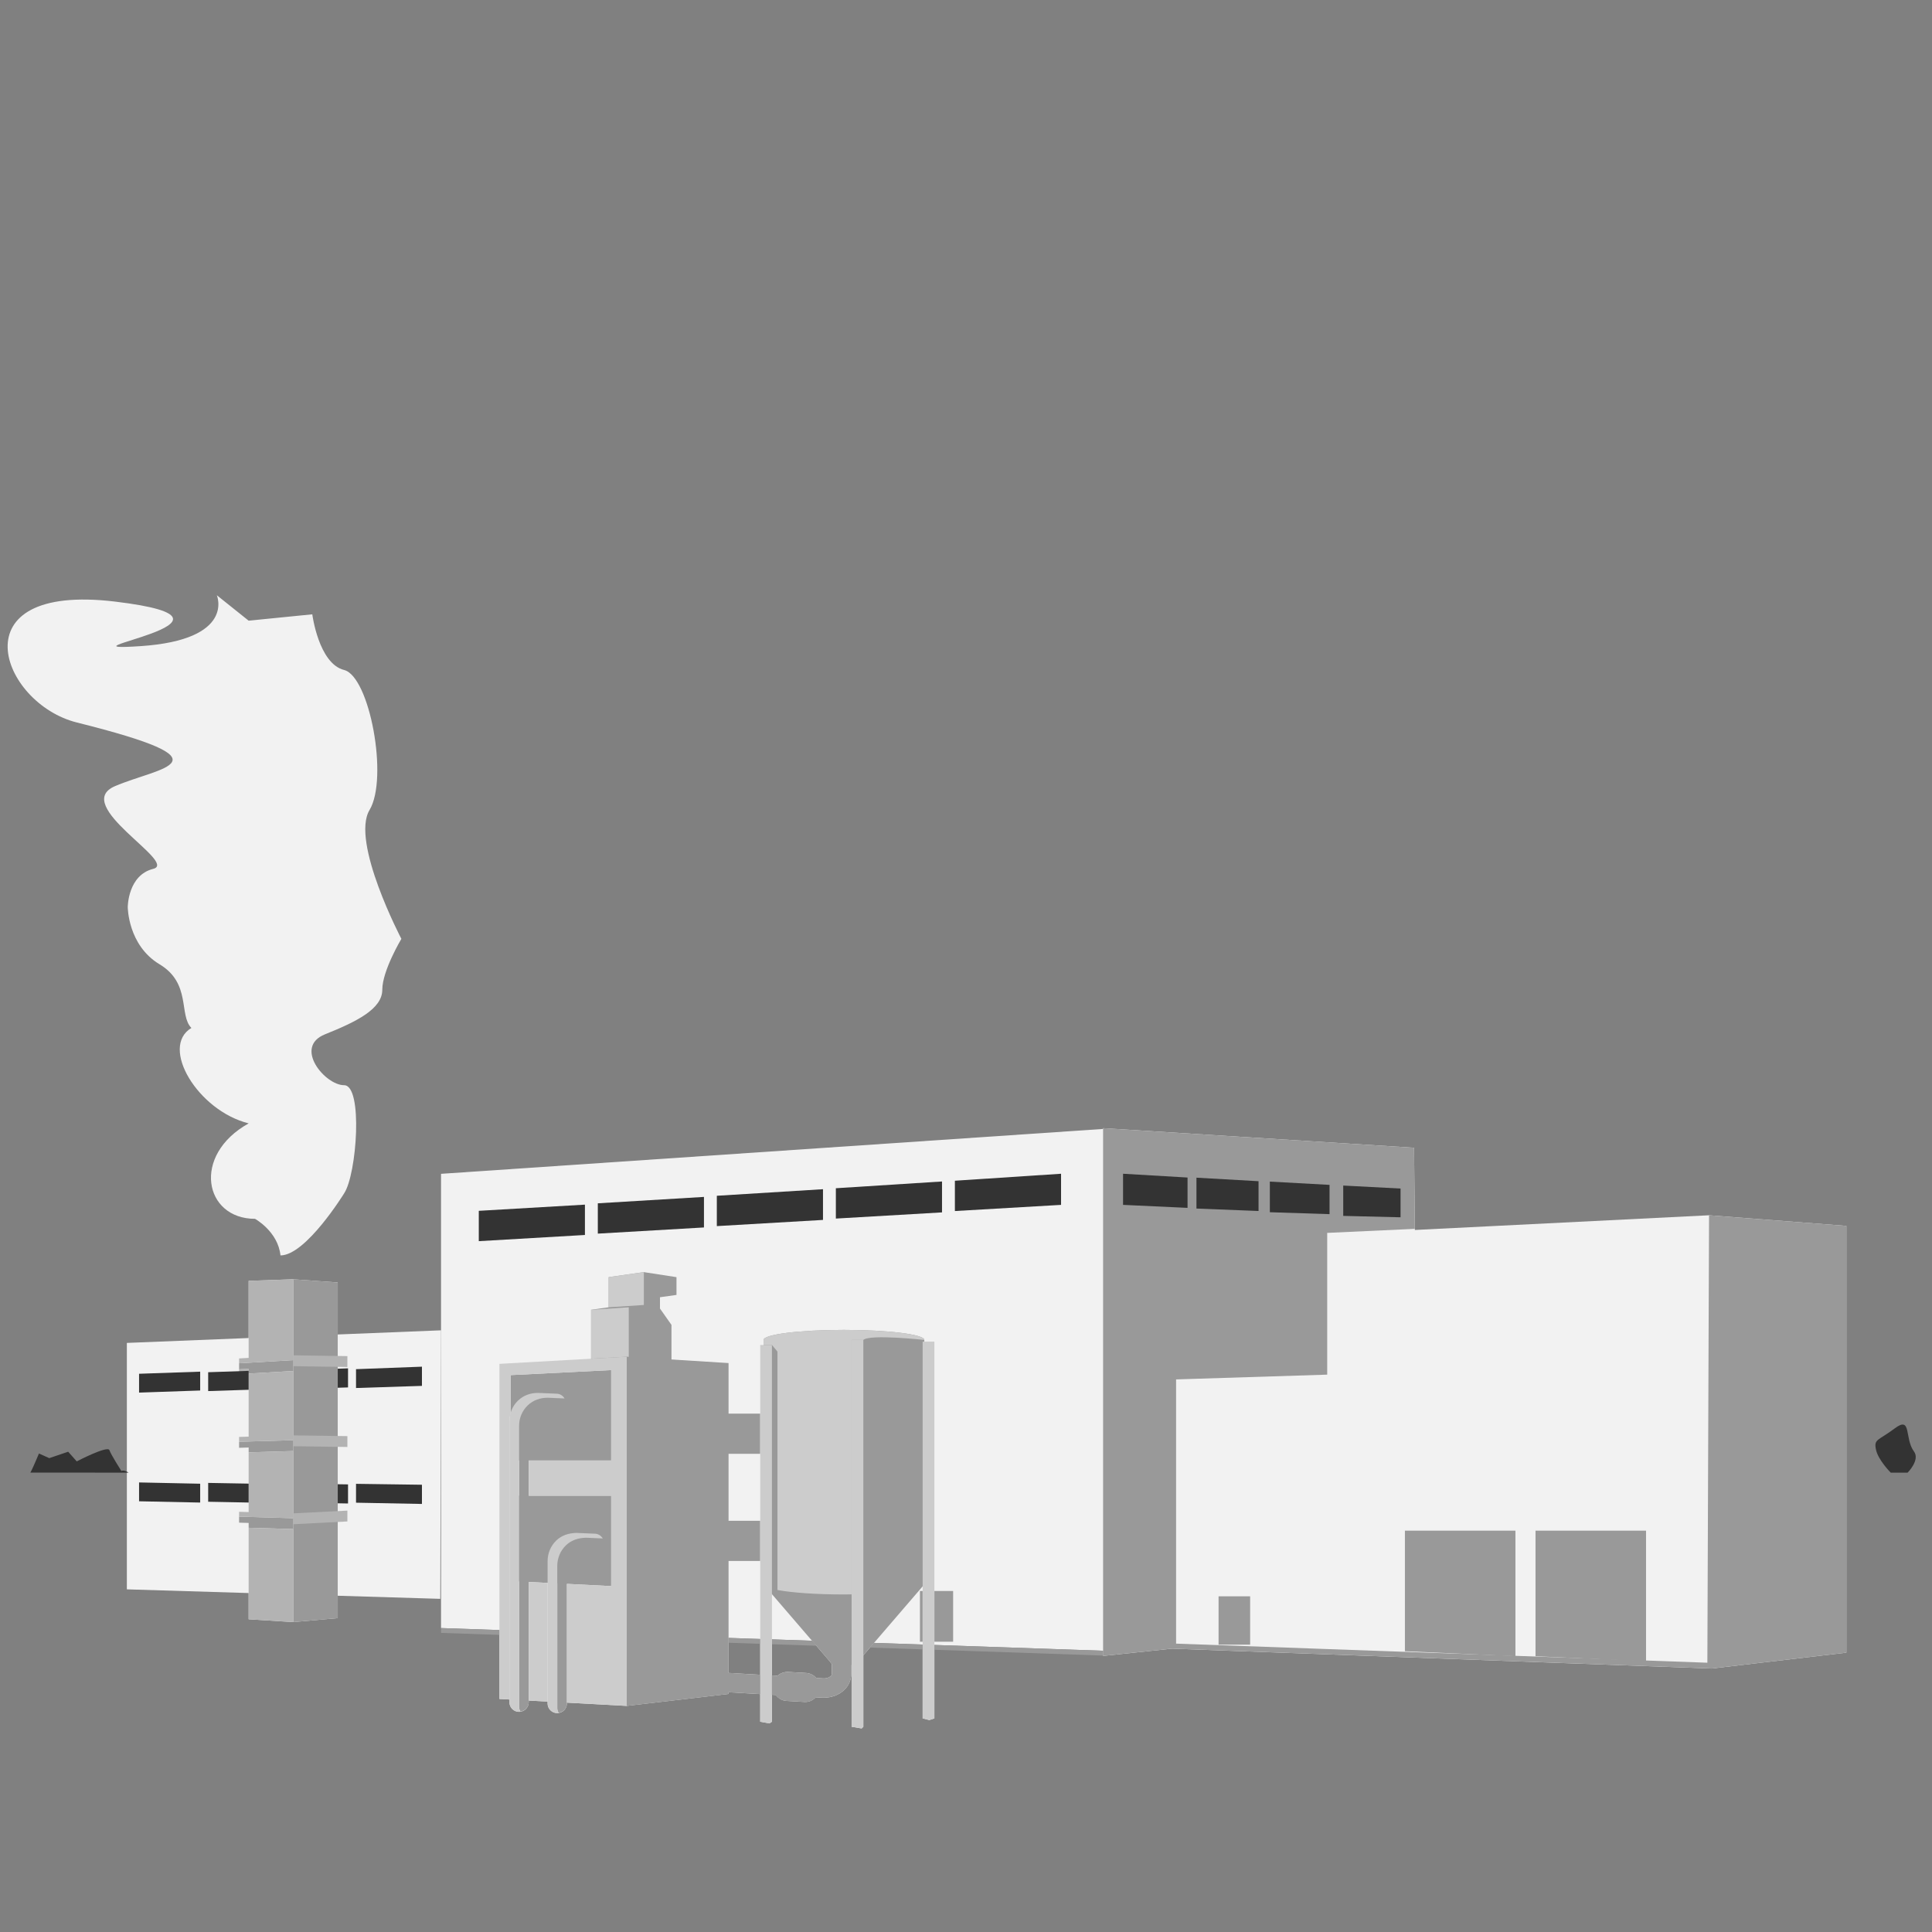 <svg version="1.1" id="Layer_1" xmlns="http://www.w3.org/2000/svg" xmlns:xlink="http://www.w3.org/1999/xlink" x="0px" y="0px" viewBox="0 0 100 100" xml:space="preserve"><rect x="0" y="0" width="100" height="100" fill="#808080" stroke="none"/><desc>Copyright Opto 22</desc> 
<g>
<g id="shape">

		<path fill="#F2F2F2" d="M88.46,62.902l-15.227,0.761l-0.041-4.256l-16.096-1.014v0.041l-34.268,2.323v8.1v15.411l3.023,0.104
			v3.566l0.516,0.028v0.139c0,0.276,0.224,0.5,0.5,0.5s0.5-0.224,0.5-0.5V88.02l0.976,0.053v0.097c0,0.276,0.224,0.5,0.5,0.5
			s0.5-0.224,0.5-0.5v-0.042l3.096,0.169l5.27-0.618v-0.088l1.639,0.095v1.43l0.477,0.087l0.13-0.087v-1.395l0.202,0.012
			c0.128,0.171,0.32,0.291,0.549,0.305l0.933,0.054c0.015,0.001,0.029,0.001,0.043,0.001c0.213,0,0.403-0.095,0.54-0.24l0.308,0.018
			c0.034,0.002,0.067,0.003,0.101,0.003c0.408,0,0.789-0.142,1.059-0.396c0.237-0.224,0.367-0.519,0.367-0.829v-0.46
			c0.007-0.001,0.014-0.003,0.022-0.004v3.192l0.52,0.087l0.087-0.087v-3.697l0.554-0.644l2.516,0.086v3.822l0.347,0.087l0.26-0.087
			v-3.801l8.733,0.299v0.268l3.57-0.376l27.929,1.029l6.972-0.822v-22.09L88.46,62.902z M37.71,86.591v-1.813l1.639,0.056v1.851
			L37.71,86.591z M43.003,86.75c-0.07,0.067-0.216,0.137-0.416,0.122l-0.34-0.02c-0.128-0.147-0.312-0.246-0.522-0.259l-0.933-0.054
			c-0.213-0.005-0.405,0.07-0.547,0.197l-0.29-0.017v-1.866l2.075,0.071l0.958,1.114c0,0.027,0.027,0.053,0.069,0.076v0.532
			C43.058,86.661,43.058,86.699,43.003,86.75z"></path>
		<polygon fill="#F2F2F2" points="17.481,66.38 15.176,66.215 12.87,66.295 12.87,69.256 6.566,69.509 6.566,82.264 12.87,82.456 
			12.87,83.813 15.176,83.959 17.481,83.754 17.481,82.595 22.788,82.756 22.829,68.857 17.481,69.072 		"></polygon>

</g>
<g id="dark">
	<polygon fill="#999999" points="88.46,62.902 88.373,86.062 60.874,85.074 60.874,71.398 68.696,71.151 68.696,63.814 
		73.232,63.605 73.192,59.407 57.096,58.393 57.096,85.709 60.667,85.333 88.595,86.362 95.568,85.541 95.568,63.451 	"></polygon>
	<polygon fill="#999999" points="15.176,66.215 17.481,66.38 17.481,83.754 15.176,83.959 	"></polygon>
	<polyline fill="#999999" points="64.707,85.127 64.707,82.625 63.073,82.625 63.073,85.127 	"></polyline>
	<polygon fill="#999999" points="78.438,79.226 72.718,79.226 72.718,85.466 78.438,85.726 	"></polygon>
	<polygon fill="#999999" points="85.199,79.226 79.478,79.226 79.478,85.726 85.199,85.987 	"></polygon>
	<polygon fill="#999999" points="34.755,70.525 34.755,68.575 34.16,67.73 34.16,67.145 35.015,67.025 35.015,66.105 33.325,65.845 
		31.505,66.105 31.505,67.665 30.595,67.795 30.595,70.525 	"></polygon>
	<polygon fill="#999999" points="32.44,70.222 37.71,70.552 37.71,87.68 32.44,88.298 	"></polygon>
	<path fill="#999999" d="M39.522,82.01V69.355c0-0.287,1.863-0.52,4.16-0.52s4.16,0.233,4.16,0.52V82.01l-3.467,4.03
		c0,0.1-0.31,0.181-0.693,0.181s-0.693-0.081-0.693-0.181L39.522,82.01z"></path>
	<path fill="#999999" d="M42.632,87.873c-0.034,0-0.067-0.001-0.101-0.003l-6.686-0.386l0.058-0.998l6.686,0.386
		c0.2,0.015,0.346-0.055,0.416-0.122c0.054-0.051,0.054-0.089,0.054-0.102v-0.78h1v0.78c0,0.311-0.13,0.605-0.367,0.829
		C43.421,87.731,43.04,87.873,42.632,87.873z"></path>
	<path fill="#999999" d="M41.683,88.093c-0.014,0-0.029,0-0.043-0.001l-0.933-0.054c-0.414-0.024-0.729-0.379-0.706-0.792
		s0.369-0.716,0.792-0.706l0.933,0.054c0.414,0.024,0.729,0.379,0.706,0.792C42.408,87.785,42.078,88.093,41.683,88.093z"></path>
	<rect x="47.617" y="82.349" fill="#999999" width="0.139" height="2.626"></rect>
	<rect x="48.363" y="82.349" fill="#999999" width="0.971" height="2.626"></rect>
	<rect x="37.615" y="78.716" fill="#999999" width="1.733" height="2.08"></rect>
	<rect x="37.615" y="73.169" fill="#999999" width="1.733" height="2.08"></rect>
	<polygon fill="#999999" points="31.635,75.596 26.434,75.596 26.434,71.175 31.635,70.915 	"></polygon>
	<polygon fill="#999999" points="31.635,82.096 26.434,81.836 26.434,77.416 31.635,77.416 	"></polygon>
	<polygon fill="#999999" points="38.32,84.799 37.71,84.778 37.71,85.028 39.349,85.084 39.349,84.834 	"></polygon>
	<polygon fill="#999999" points="47.756,85.122 45.24,85.036 45.031,85.278 47.756,85.372 	"></polygon>
	<polygon fill="#999999" points="39.955,84.855 39.955,85.105 42.252,85.183 42.031,84.926 	"></polygon>
	<polygon fill="#999999" points="25.852,84.372 22.829,84.268 22.829,84.518 25.852,84.622 	"></polygon>
	<polygon fill="#999999" points="57.096,85.442 48.363,85.142 48.363,85.392 57.096,85.692 	"></polygon>
	<polygon fill="#B3B3B3" points="12.375,70.875 12.375,71.125 12.87,71.096 12.87,70.846 	"></polygon>
	<polygon fill="none" points="12.375,78.813 12.87,78.827 12.87,79.077 15.176,79.144 15.176,78.894 15.176,78.581 12.375,78.5 	"></polygon>
	<polygon fill="none" points="12.375,74.938 12.87,74.923 12.87,75.173 15.176,75.106 15.176,74.856 15.176,74.544 12.375,74.625 	
		"></polygon>
	<polygon fill="#999999" points="12.375,78.813 12.87,78.827 12.87,79.077 15.176,79.144 15.176,78.894 15.176,78.581 12.375,78.5 	
		"></polygon>
	<polygon fill="#999999" points="12.375,74.938 12.87,74.923 12.87,75.173 15.176,75.106 15.176,74.856 15.176,74.544 
		12.375,74.625 	"></polygon>
	<polygon fill="#999999" points="12.375,70.875 12.87,70.846 12.87,71.096 15.176,70.963 15.176,70.713 15.176,70.4 12.375,70.563 	
		"></polygon>

		<path fill="#999999" d="M28.824,72.138c0.084,0.004,0.159,0.031,0.225,0.072C28.981,72.17,28.907,72.142,28.824,72.138z"></path>
		<path fill="#999999" d="M29.222,72.383c-0.039-0.065-0.09-0.118-0.154-0.16C29.13,72.266,29.183,72.319,29.222,72.383z"></path>
		<path fill="#999999" d="M29.222,72.383l-0.866-0.037c-0.387-0.005-0.758,0.123-1.04,0.393c-0.29,0.278-0.449,0.656-0.449,1.066
			v14.549c0,0.087,0.028,0.165,0.067,0.236c0.243-0.034,0.433-0.234,0.433-0.486V73.556c0-0.135,0.05-0.257,0.141-0.344
			c0.083-0.079,0.182-0.131,0.306-0.115l0.967,0.041c0.272,0.005,0.509-0.202,0.521-0.479
			C29.307,72.556,29.272,72.465,29.222,72.383z"></path>

		<path fill="#999999" d="M31.199,79.629c-0.039-0.065-0.09-0.118-0.154-0.16C31.106,79.512,31.159,79.565,31.199,79.629z"></path>
		<path fill="#999999" d="M30.8,79.384c0.084,0.004,0.159,0.031,0.225,0.072C30.957,79.416,30.883,79.388,30.8,79.384z"></path>
		<path fill="#999999" d="M31.199,79.629l-0.865-0.037c-0.397,0.009-0.758,0.122-1.04,0.392c-0.286,0.273-0.45,0.662-0.45,1.066
			v7.37c0,0.087,0.028,0.165,0.067,0.236c0.243-0.034,0.433-0.234,0.433-0.486v-7.37c0-0.135,0.05-0.257,0.142-0.344
			c0.083-0.079,0.189-0.127,0.305-0.114l0.967,0.041c0.283,0.014,0.51-0.202,0.521-0.479C31.283,79.803,31.248,79.711,31.199,79.629
			z"></path>

</g>
<g id="light">
	<polygon fill="#CCCCCC" points="48.363,88.943 48.103,89.03 47.756,88.943 47.756,69.442 48.363,69.442 	"></polygon>
	<polygon fill="#CCCCCC" points="44.686,89.377 44.599,89.463 44.079,89.377 44.079,69.355 44.686,69.355 	"></polygon>
	<polygon fill="#CCCCCC" points="39.955,89.117 39.825,89.203 39.349,89.117 39.349,69.615 39.955,69.615 	"></polygon>
	<polygon fill="#CCCCCC" points="27.368,88.02 28.344,88.074 28.344,81.932 27.368,81.883 	"></polygon>
	<path fill="#CCCCCC" d="M25.852,70.593v17.345l0.516,0.028v-14.41c0-0.147,0.027-0.287,0.067-0.422v-1.958l5.2-0.26v4.68h-4.267
		v1.82h4.267v4.68l-2.291-0.115v6.147l3.096,0.169V70.222L25.852,70.593z"></path>
	<path fill="#CCCCCC" d="M44.686,69.355h-0.607v13.169c-0.133,0.002-0.261,0.005-0.397,0.005c-1.439,0-2.697-0.092-3.441-0.231
		v-12.34l-0.286-0.343h-0.433v-0.26c0-0.287,1.863-0.52,4.16-0.52s4.16,0.233,4.16,0.52C47.843,69.355,45.038,69.044,44.686,69.355z
		"></path>
	<polygon fill="#CCCCCC" points="31.505,67.665 31.505,66.105 33.325,65.845 33.325,67.545 	"></polygon>
	<polygon fill="#CCCCCC" points="32.545,70.229 32.545,67.665 30.595,67.795 30.595,70.326 32.44,70.222 	"></polygon>
	<polygon fill="#B3B3B3" points="15.176,78.894 17.981,78.75 17.981,78.188 15.176,78.331 	"></polygon>
	<polygon fill="#B3B3B3" points="15.176,74.856 17.981,74.895 17.981,74.333 15.176,74.294 	"></polygon>
	<polygon fill="#B3B3B3" points="15.176,70.15 15.176,70.713 17.981,70.755 17.981,70.192 	"></polygon>
	<polygon fill="#B3B3B3" points="12.87,78.264 12.375,78.25 12.375,78.5 15.176,78.581 15.176,78.331 15.176,75.106 12.87,75.173 	
		"></polygon>
	<polygon fill="#B3B3B3" points="12.87,83.813 15.176,83.959 15.176,79.144 12.87,79.077 	"></polygon>
	<polygon fill="#B3B3B3" points="12.87,66.295 12.87,70.284 12.375,70.313 12.375,70.563 15.176,70.4 15.176,70.15 15.176,66.215 	
		"></polygon>
	<polygon fill="#B3B3B3" points="12.87,74.361 12.375,74.375 12.375,74.625 15.176,74.544 15.176,74.294 15.176,70.963 
		12.87,71.096 	"></polygon>
	<path fill="#CCCCCC" d="M26.868,88.354V73.806c0-0.41,0.16-0.788,0.449-1.066c0.281-0.27,0.652-0.397,1.04-0.393l0.866,0.037
		c-0.084-0.138-0.225-0.238-0.398-0.246l-0.968-0.041c-0.387-0.005-0.758,0.123-1.04,0.393c-0.29,0.278-0.449,0.656-0.449,1.066
		v14.549c0,0.276,0.224,0.5,0.5,0.5c0.024,0,0.044-0.01,0.067-0.014C26.896,88.52,26.868,88.442,26.868,88.354z"></path>
	<path fill="#CCCCCC" d="M28.844,88.421v-7.37c0-0.404,0.164-0.793,0.45-1.066c0.281-0.27,0.643-0.383,1.04-0.392l0.865,0.037
		c-0.084-0.138-0.225-0.238-0.398-0.246l-0.967-0.041c-0.397,0.009-0.758,0.122-1.04,0.392c-0.286,0.273-0.45,0.662-0.45,1.066v7.37
		c0,0.276,0.224,0.5,0.5,0.5c0.024,0,0.044-0.01,0.067-0.014C28.872,88.586,28.844,88.508,28.844,88.421z"></path>
</g>
<g id="shadow">
	<path fill="#333333" d="M100,76.223h-1.261c0,0,0.656-0.656,0.328-1.094c-0.5-0.667-0.109-1.86-0.985-1.203
		s-1.094,0.547-0.985,1.094s0.766,1.203,0.766,1.203h-2.205"></path>
	<path fill="#333333" d="M6.656,76.223c-0.267-0.167-0.372-0.083-0.372-0.083s-0.533-0.833-0.622-1.082
		c-0.089-0.25-1.689,0.583-1.689,0.583l-0.444-0.5L2.55,75.473l-0.533-0.24c0,0,0,0-0.178,0.416s-0.267,0.573-0.267,0.573H1.274"></path>
	<polygon fill="#333333" points="10.361,71.972 7.198,72.081 7.198,71.106 10.361,70.997 	"></polygon>
	<polygon fill="#333333" points="18.428,70.868 18.428,71.843 21.84,71.733 21.84,70.739 	"></polygon>
	<polygon fill="#333333" points="7.198,77.706 10.361,77.772 10.361,76.797 7.198,76.731 	"></polygon>
	<polygon fill="#333333" points="18.428,77.779 21.84,77.844 21.84,76.85 18.428,76.803 	"></polygon>
	<polygon fill="#333333" points="30.276,63.922 24.782,64.242 24.782,62.672 30.276,62.352 	"></polygon>
	<polygon fill="#333333" points="36.437,63.533 30.943,63.852 30.943,62.283 36.437,61.952 	"></polygon>
	<polygon fill="#333333" points="42.598,63.143 37.103,63.463 37.103,61.893 42.598,61.553 	"></polygon>
	<polygon fill="#333333" points="48.759,62.753 43.264,63.073 43.264,61.503 48.759,61.153 	"></polygon>
	<polygon fill="#333333" points="54.92,62.364 49.425,62.683 49.425,61.114 54.92,60.753 	"></polygon>
	<polygon fill="#333333" points="69.525,62.934 72.492,63.007 72.492,61.519 69.525,61.364 	"></polygon>
	<polygon fill="#333333" points="65.727,62.744 68.817,62.844 68.817,61.329 65.727,61.16 	"></polygon>
	<polygon fill="#333333" points="61.928,62.554 65.142,62.681 65.142,61.139 61.928,60.957 	"></polygon>
	<polygon fill="#333333" points="58.129,62.364 61.467,62.519 61.467,60.949 58.129,60.753 	"></polygon>
	<polygon fill="#333333" points="10.775,71.026 10.775,72.002 12.87,71.934 12.87,70.955 	"></polygon>
	<polygon fill="#333333" points="18.014,71.813 18.014,70.825 17.481,70.844 17.481,71.83 	"></polygon>
	<polygon fill="#333333" points="10.775,76.755 10.775,77.73 12.87,77.771 12.87,76.792 	"></polygon>
	<polygon fill="#333333" points="18.014,77.82 18.014,76.832 17.481,76.824 17.481,77.81 	"></polygon>
</g>
<g id="hlight">
	<path fill="#F2F2F2" d="M16.164,31.797l-3.294,0.329l-1.647-1.317c0,0,0.988,2.306-3.952,2.635
		c-4.94,0.329,6.917-1.317-1.317-2.306c-8.234-0.988-5.928,5.27-1.976,6.258c8.19,2.048,4.282,2.306,1.976,3.294
		c-2.306,0.988,3.294,3.952,1.976,4.282c-1.317,0.329-1.317,1.976-1.317,1.976s0,1.976,1.647,2.964s0.988,2.635,1.647,3.294
		c-1.647,0.988,0.329,4.282,2.964,4.94c-2.964,1.647-2.306,4.94,0.329,4.94c0,0,1.194,0.659,1.317,1.894
		c1.317,0,3.294-3.211,3.294-3.211c0.659-0.988,0.988-5.599,0-5.599s-2.635-1.976-0.988-2.635s2.964-1.317,2.964-2.306
		c0-0.988,0.988-2.635,0.988-2.635s-2.635-5.023-1.647-6.67c0.988-1.647,0-6.917-1.317-7.246
		C16.493,34.35,16.164,31.797,16.164,31.797z"></path>
</g>
</g>
</svg>